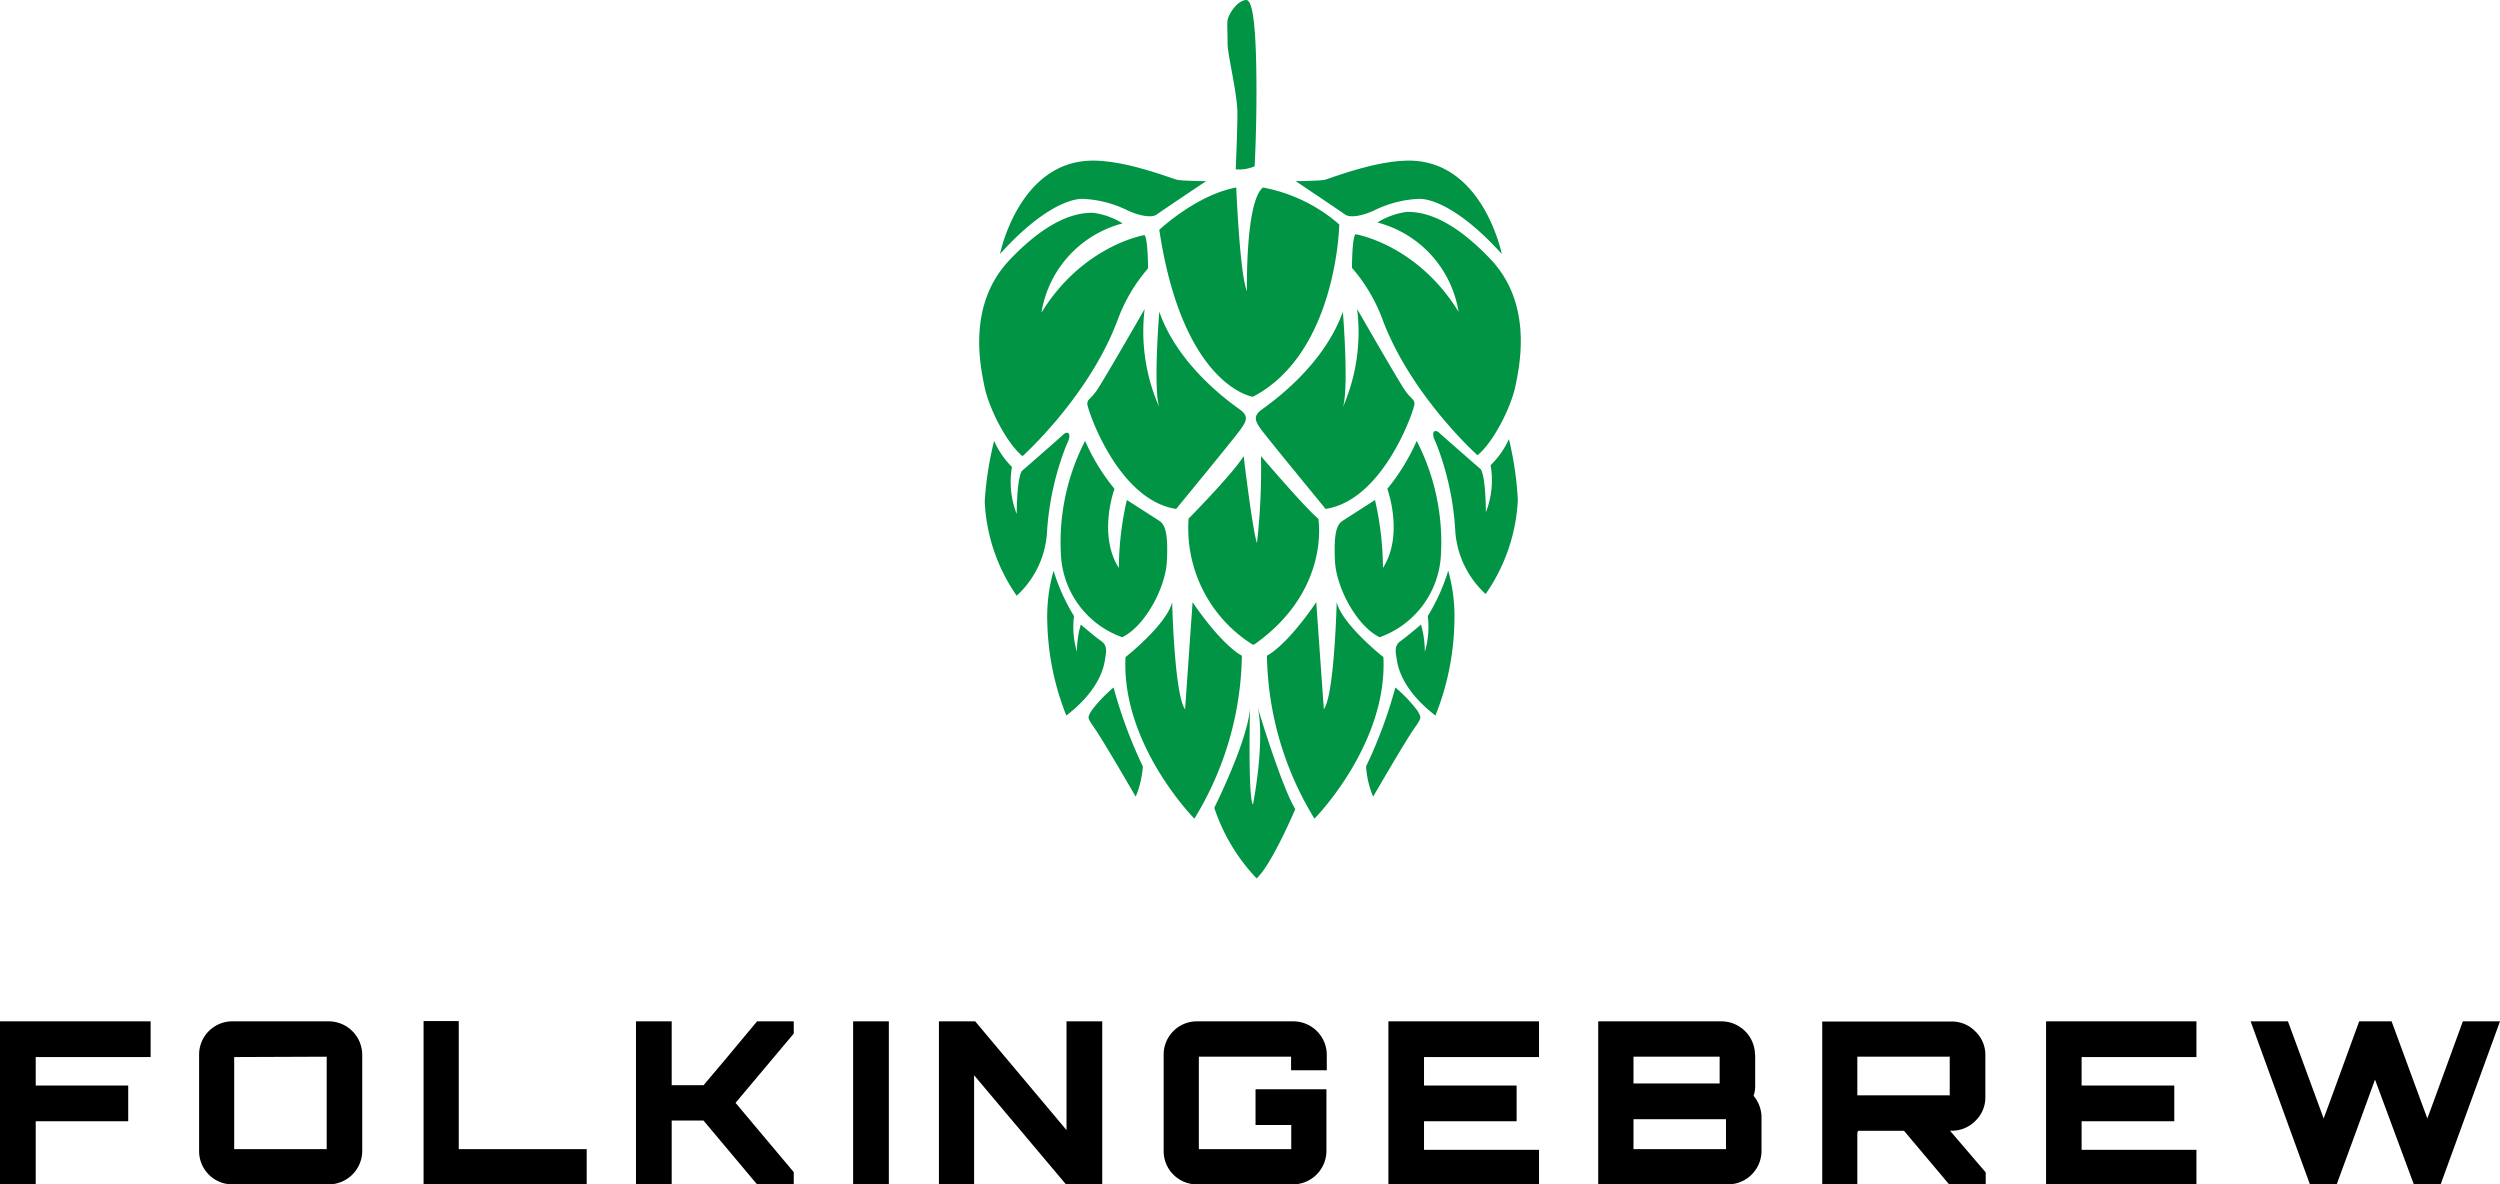 <svg xmlns="http://www.w3.org/2000/svg" width="280" height="132.65" viewBox="0 0 280 132.65"><path d="M135.08,20.29s-5,3.35-5.52,3.73-1.78.22-3.22-.43a12.58,12.58,0,0,0-5.08-1.32c-1.87,0-5.2,1.67-9.26,6.18,0,0,2.09-10.46,10.42-10.46,3.71,0,8.5,1.89,9.39,2.14C132.28,20.26,135.08,20.29,135.08,20.29Z" transform="translate(0 0)" fill="#009444"/><path d="M128.18,26.33s-6.9,1.13-11.54,8.69a12.37,12.37,0,0,1,9.09-10,8.26,8.26,0,0,0-3.32-1.19c-1.39,0-4.57.26-9.35,5.3s-3.25,11.94-2.79,14.2,2.39,6.23,4.25,7.76c0,0,7.49-6.7,10.68-15.32a18.64,18.64,0,0,1,3.38-5.71S128.58,26.73,128.18,26.33Z" transform="translate(0 0)" fill="#009444"/><path d="M128.2,34.61s-4.73,8.25-5.42,9.2-1,.89-1,1.44S125.16,56,131.73,57c0,0,6.17-7.51,7.06-8.7s1.1-1.7,0-2.49-6.86-4.88-8.95-10.9c0,0-.7,8.61,0,10.7A21,21,0,0,1,128.2,34.61Z" transform="translate(0 0)" fill="#009444"/><path d="M121.53,49.38a23.15,23.15,0,0,0,3.29,5.37s-1.89,5.13.49,8.86a34.68,34.68,0,0,1,.9-7.61l3.63,2.33c.7.45,1,1.55.85,4.53s-2.44,7.26-5,8.51a10.33,10.33,0,0,1-6.86-9.16A24.79,24.79,0,0,1,121.53,49.38Z" transform="translate(0 0)" fill="#009444"/><path d="M111.34,49.38a9.67,9.67,0,0,0,2,2.92,9.89,9.89,0,0,0,.53,5.27s0-3.88.57-4.81c0,0,4.07-3.55,4.64-4.08s1-.06.4,1.07a31.85,31.85,0,0,0-2.23,10.08,10.5,10.5,0,0,1-3.38,6.89,20.07,20.07,0,0,1-3.58-10.54A37.58,37.58,0,0,1,111.34,49.38Z" transform="translate(0 0)" fill="#009444"/><path d="M120.29,69a9.67,9.67,0,0,0,.33,4,10.58,10.58,0,0,1,.43-3.05s1.53,1.32,2.29,1.85.53,1.33.43,2-.46,3.35-4.34,6.34a29.79,29.79,0,0,1-2.13-10.38,18.84,18.84,0,0,1,.7-5.84A21.83,21.83,0,0,0,120.29,69Z" transform="translate(0 0)" fill="#009444"/><path d="M131.28,67.44s.25,10.39,1.45,12l.84-12s3,4.57,5.52,6a35.88,35.88,0,0,1-5.32,18.25s-8.21-8.3-7.71-18.1C126.06,73.61,130.69,69.93,131.28,67.44Z" transform="translate(0 0)" fill="#009444"/><path d="M124.72,77A51.82,51.82,0,0,0,128,85.84a10.89,10.89,0,0,1-.8,3.39s-3.63-6.27-4.57-7.61-.8-1.25-.4-2A15.71,15.71,0,0,1,124.72,77Z" transform="translate(0 0)" fill="#009444"/><path d="M145.12,20.29s5,3.35,5.52,3.73,1.78.22,3.22-.43a12.58,12.58,0,0,1,5.08-1.32c1.87,0,5.2,1.67,9.26,6.18,0,0-2.09-10.46-10.42-10.46-3.71,0-8.5,1.89-9.39,2.14C147.92,20.26,145.12,20.29,145.12,20.29Z" transform="translate(0 0)" fill="#009444"/><path d="M151.82,26.23s6.9,1.13,11.54,8.69a12.37,12.37,0,0,0-9.09-10,8.26,8.26,0,0,1,3.32-1.19c1.39,0,4.57.26,9.35,5.3s3.25,11.94,2.79,14.2-2.39,6.23-4.25,7.76c0,0-7.49-6.7-10.68-15.32A18.64,18.64,0,0,0,151.42,30S151.42,26.63,151.82,26.23Z" transform="translate(0 0)" fill="#009444"/><path d="M152,34.61s4.73,8.25,5.42,9.2,1,.89,1,1.44S155,56,148.47,57c0,0-6.17-7.51-7.07-8.7s-1.09-1.7,0-2.49,6.87-4.88,9-10.9c0,0,.7,8.61,0,10.7A21,21,0,0,0,152,34.61Z" transform="translate(0 0)" fill="#009444"/><path d="M158.67,49.38a23.15,23.15,0,0,1-3.29,5.37s1.89,5.13-.49,8.86A34.68,34.68,0,0,0,154,56l-3.63,2.33c-.7.45-1,1.55-.85,4.53s2.44,7.26,5,8.51a10.34,10.34,0,0,0,6.86-9.16A24.79,24.79,0,0,0,158.67,49.38Z" transform="translate(0 0)" fill="#009444"/><path d="M169,49.18a9.67,9.67,0,0,1-2.05,2.92,9.89,9.89,0,0,1-.53,5.27s0-3.88-.57-4.81c0,0-4.07-3.54-4.64-4.07s-1-.07-.4,1.06A31.64,31.64,0,0,1,163,59.63a10.57,10.57,0,0,0,3.39,6.9A20.13,20.13,0,0,0,170,56,37.58,37.58,0,0,0,169,49.18Z" transform="translate(0 0)" fill="#009444"/><path d="M159.91,69a9.67,9.67,0,0,1-.33,4,10.94,10.94,0,0,0-.43-3.05s-1.53,1.32-2.29,1.85-.53,1.33-.43,2,.46,3.35,4.34,6.34a29.66,29.66,0,0,0,2.12-10.38,18.93,18.93,0,0,0-.69-5.84A21.83,21.83,0,0,1,159.91,69Z" transform="translate(0 0)" fill="#009444"/><path d="M149.71,67.44s-.25,10.39-1.44,12l-.85-12s-3,4.57-5.52,6a35.88,35.88,0,0,0,5.32,18.25s8.21-8.3,7.72-18.1C154.94,73.61,150.31,69.93,149.71,67.44Z" transform="translate(0 0)" fill="#009444"/><path d="M156.28,77A51.82,51.82,0,0,1,153,85.84a10.69,10.69,0,0,0,.79,3.39s3.63-6.27,4.58-7.61.79-1.25.4-2A15.71,15.71,0,0,0,156.28,77Z" transform="translate(0 0)" fill="#009444"/><path d="M139.54,0c.71-.07,1.09,2.42,1.17,8.07s-.19,10.56-.19,10.56a4.6,4.6,0,0,1-2.12.34s.19-4.17.19-6.32-1.1-6.51-1.1-7.73-.07-2.19,0-2.68S138.44.12,139.54,0Z" transform="translate(0 0)" fill="#009444"/><path d="M129.84,25.74S134,21.82,138.46,21c0,0,.4,9.82,1.2,11.61,0,0-.2-10,1.79-11.61A18.1,18.1,0,0,1,150,25.14s-.26,14.39-9.68,19.3C140.32,44.44,132.49,43.31,129.84,25.74Z" transform="translate(0 0)" fill="#009444"/><path d="M140,79.33s-.24,10,.33,10.79c0,0,1.36-6.76.56-10.79,0,0,2.59,8.65,4.18,11.29,0,0-2.63,6.22-4.33,7.76A21,21,0,0,1,136,90.47S139.74,83,140,79.33Z" transform="translate(0 0)" fill="#009444"/><path d="M140.32,72.21a15.39,15.39,0,0,1-7.2-14.12s4.93-5,6.17-7c0,0,1,8.39,1.49,9.73a73.69,73.69,0,0,0,.45-9.73s5.13,6,6.42,7c0,0,1.44,8-7.14,14.07" transform="translate(0 0)" fill="#009444"/><path d="M0,114.39H16.87v4H4v3.19H14.36v4H4v7.15H0Z" transform="translate(0 0)" fill="#000"/><path d="M26.06,114.39H36.81a3.76,3.76,0,0,1,3.76,3.75V128.9a3.76,3.76,0,0,1-3.76,3.75H26.06a3.72,3.72,0,0,1-3.76-3.75V118.14a3.72,3.72,0,0,1,3.76-3.75Zm.17,4V128.7H36.59V118.35Z" transform="translate(0 0)" fill="#000"/><path d="M47.44,132.65V114.36h3.94V128.7H65.71v4Z" transform="translate(0 0)" fill="#000"/><path d="M84.79,114.39H88.9v1.37l-6.52,7.76,6.52,7.76v1.37H84.79l-6-7.15H75.23v7.15h-4V114.39h4v7.15H78.8l2.29-2.71Z" transform="translate(0 0)" fill="#000"/><path d="M95.55,132.65V114.39h4v18.26Z" transform="translate(0 0)" fill="#000"/><path d="M119.45,126.57V114.39h4v18.26h-4.06L109.1,120.43v12.22h-3.94V114.39h4.06Z" transform="translate(0 0)" fill="#000"/><path d="M148.6,118.14v1.73h-4v-1.52H134.27V128.7h10.35V126h-4v-4h7.94v6.9a3.76,3.76,0,0,1-3.78,3.75H134.09a3.72,3.72,0,0,1-3.76-3.75V118.14a3.72,3.72,0,0,1,3.76-3.75h10.73a3.76,3.76,0,0,1,3.78,3.75Z" transform="translate(0 0)" fill="#000"/><path d="M172.37,114.39v4H159.49v3.19h10.37v4H159.49v3.2h12.88v4H155.5V114.39Z" transform="translate(0 0)" fill="#000"/><path d="M196.58,118.14v3.43a3.17,3.17,0,0,1-.18,1.16,3.79,3.79,0,0,1,.89,2.39v3.78a3.76,3.76,0,0,1-3.78,3.75H179V114.39h13.8a3.77,3.77,0,0,1,3.76,3.75Zm-13.63.21v3h9.65v-3Zm0,7v3.35h10.36v-3.35Z" transform="translate(0 0)" fill="#000"/><path d="M222.36,118.17v4.72a3.62,3.62,0,0,1-1.12,2.65,3.68,3.68,0,0,1-2.66,1.1h-.18l4,4.67v1.34H218.3l-5.05-6-5.23,0s.08,0,.08.15a.1.1,0,0,1-.08,0v5.86h-3.93V114.41h14.49a3.65,3.65,0,0,1,2.66,1.11A3.61,3.61,0,0,1,222.36,118.17Zm-14.34.18v4.33h10.35v-4.33Z" transform="translate(0 0)" fill="#000"/><path d="M246,114.39v4H233.14v3.19h10.38v4H233.14v3.2H246v4H229.16V114.39Z" transform="translate(0 0)" fill="#000"/><path d="M275.84,114.39H280l-6.65,18.26h-3L266,120.91l-1.62,4.46-2.67,7.28h-3l-6.64-18.26h4.18l4,10.88.63-1.7,3.35-9.18h3.63l4,10.88.63-1.7Z" transform="translate(0 0)" fill="#000"/></svg>

